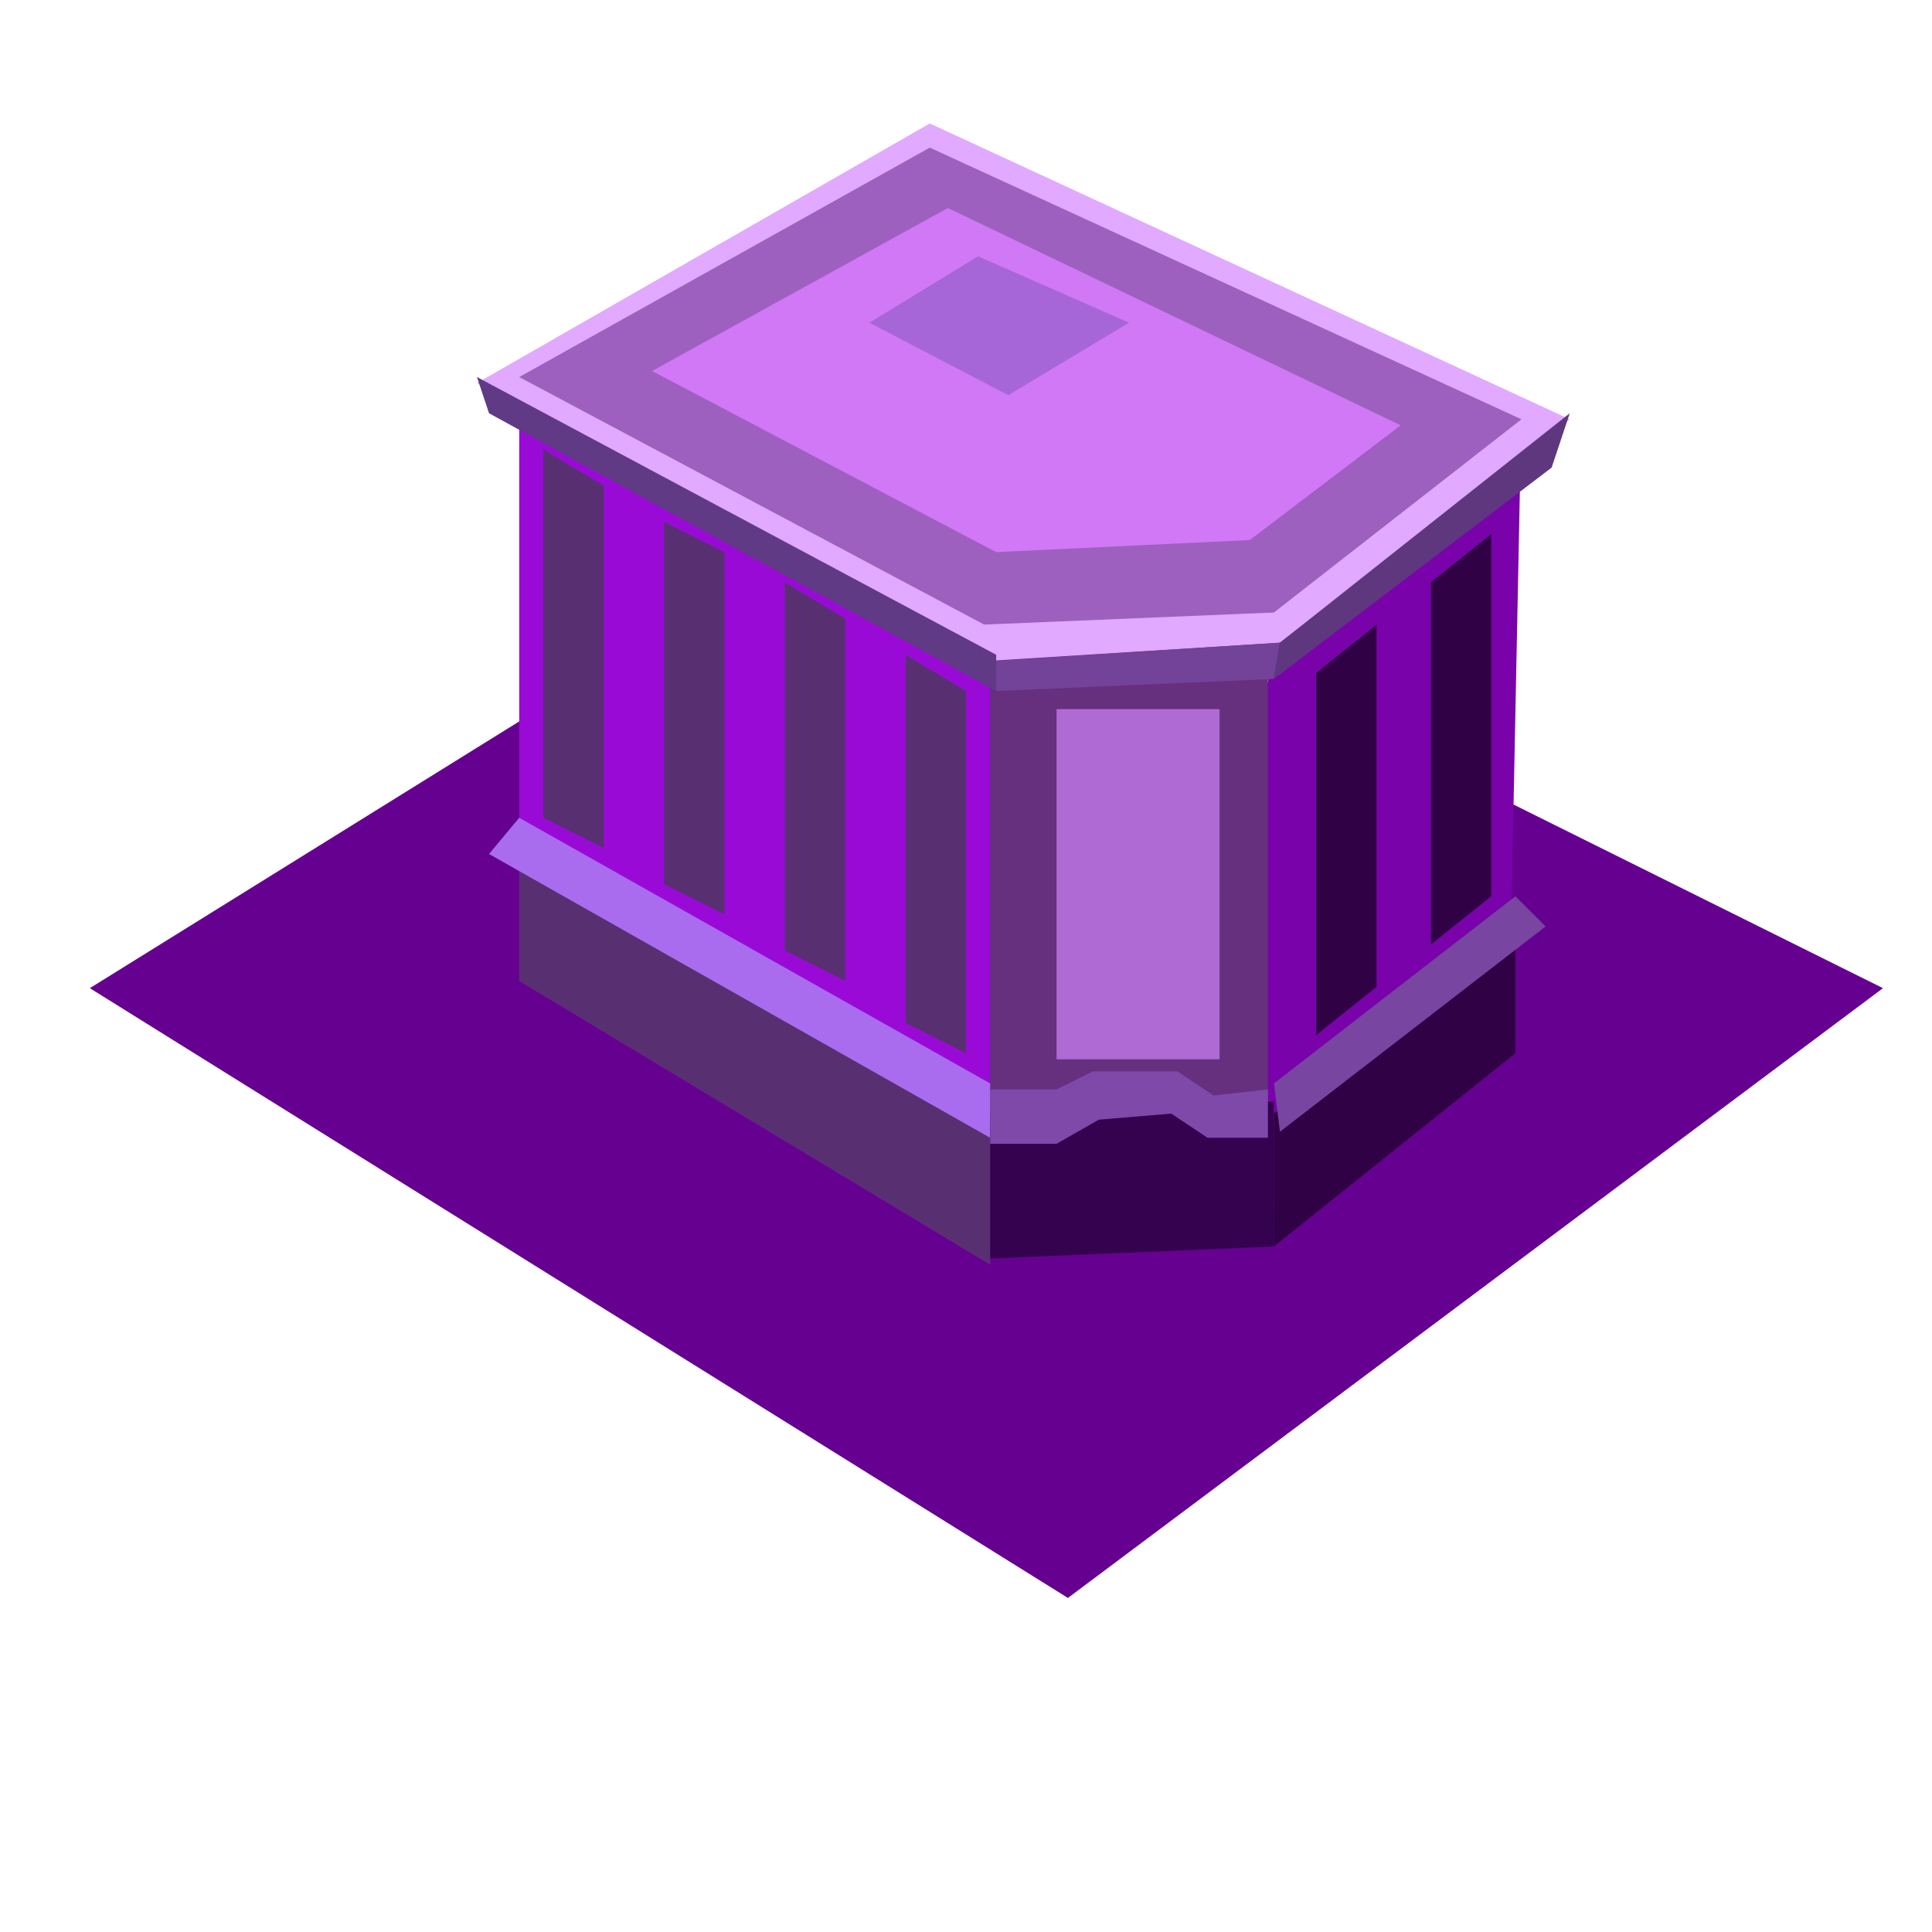 <?xml version="1.0" encoding="utf-8"?>
<!-- Generator: Adobe Illustrator 25.2.0, SVG Export Plug-In . SVG Version: 6.00 Build 0)  -->
<svg version="1.1" id="Layer_1" xmlns="http://www.w3.org/2000/svg" xmlns:xlink="http://www.w3.org/1999/xlink" x="0px" y="0px"
	 viewBox="0 0 32 32" style="enable-background:new 0 0 32 32;" xml:space="preserve">
<style type="text/css">
	.st0{fill:#660090;}
	.st1{fill:#9A0AD6;}
	.st2{fill:#7902AB;}
	.st3{fill:#66307F;}
	.st4{fill:#583072;}
	.st5{fill:#34024F;}
	.st6{fill:#310146;}
	.st7{fill:#E1A9FF;}
	.st8{fill:#9E60BF;}
	.st9{fill:#D078F5;}
	.st10{fill:#A666D8;}
	.st11{fill:#603A84;}
	.st12{fill:#734299;}
	.st13{fill:#5F377F;}
	.st14{fill:#A96CEF;}
	.st15{fill:#7F49AA;}
	.st16{fill:#7845A0;}
	.st17{fill:#AF6AD3;}
</style>
<g id="a">
	<g transform="translate(1.488 6.767)">
		<path class="st0" d="M0,9.6l16.2,10.1L29.7,9.6L13.2,1.4L0,9.6z"/>
	</g>
	<g transform="translate(0 1.145)">
		<path class="st1" d="M8.6,15.1l7.8,4.7V9.1l-7.8-4V15.1z"/>
		<path class="st2" d="M21,18.9l4-3.3l0.2-9.9L21,8.8V18.9z"/>
		<path class="st3" d="M16.4,9.2l4.6-0.3v10.2l-4.6,0.5V9.2z"/>
		<path class="st4" d="M8.6,13.2l7.8,4.3v2.3l-7.8-4.7V13.2z"/>
		<path class="st5" d="M16.4,17.3l4.7-0.2v2.4l-4.7,0.2l0,0V17.3z"/>
		<path class="st6" d="M21.1,17.3l4-3v2l-4,3.2L21.1,17.3z"/>
		<path class="st7" d="M7.9,5.2l8.5,4.6l4.8-0.3l4.8-3.7L15.4,0.9L7.9,5.2z"/>
		<path class="st8" d="M8.6,5.1l7.7,4.1L21.1,9l4.1-3.2l-9.8-4.5L8.6,5.1z"/>
		<path class="st9" d="M10.8,5l4.9-2.7l7.5,3.6l-2.5,1.9L16.5,8L10.8,5z"/>
		<path class="st10" d="M14.4,4.2l1.8-1.1l2.5,1.1l-2,1.2L14.4,4.2z"/>
		<path class="st11" d="M8.1,5.7l8.4,4.6V9.7L7.9,5.1L8.1,5.7z"/>
		<path class="st12" d="M21.2,9.5l-4.7,0.3v0.5l4.6-0.2L21.2,9.5z"/>
		<path class="st13" d="M26,5.7l-4.8,3.8l-0.1,0.6l4.6-3.5L26,5.7z"/>
		<path class="st14" d="M8.6,12.4L8.1,13l8.3,4.7v-0.9L8.6,12.4z"/>
		<path class="st15" d="M16.4,16.9l1.1,0l0.6-0.3h1.4l0.6,0.4l0.9-0.1v0.8h-1l-0.6-0.4l-1.2,0.1l-0.7,0.4l-1.1,0V16.9z"/>
		<path class="st16" d="M21.1,16.8l4-3.1l0.5,0.5l-4.4,3.4L21.1,16.8z"/>
		<path class="st4" d="M9,6.3l1,0.6v6l-1-0.5V6.3z"/>
		<path class="st4" d="M15,9.7l1,0.6v6l-1-0.5V9.7z"/>
		<path class="st6" d="M22.8,9.2l-1,0.8v6l1-0.8V9.2z"/>
		<path class="st6" d="M24.7,7.7l-1,0.8v6l1-0.8V7.7z"/>
		<path class="st4" d="M11,7.5L12,8v6l-1-0.5V7.5z"/>
		<path class="st4" d="M13,8.5l1,0.6v6l-1-0.5V8.5z"/>
		<path class="st17" d="M17.5,10.6h2.7v5.8h-2.7V10.6z"/>
	</g>
</g>
</svg>
